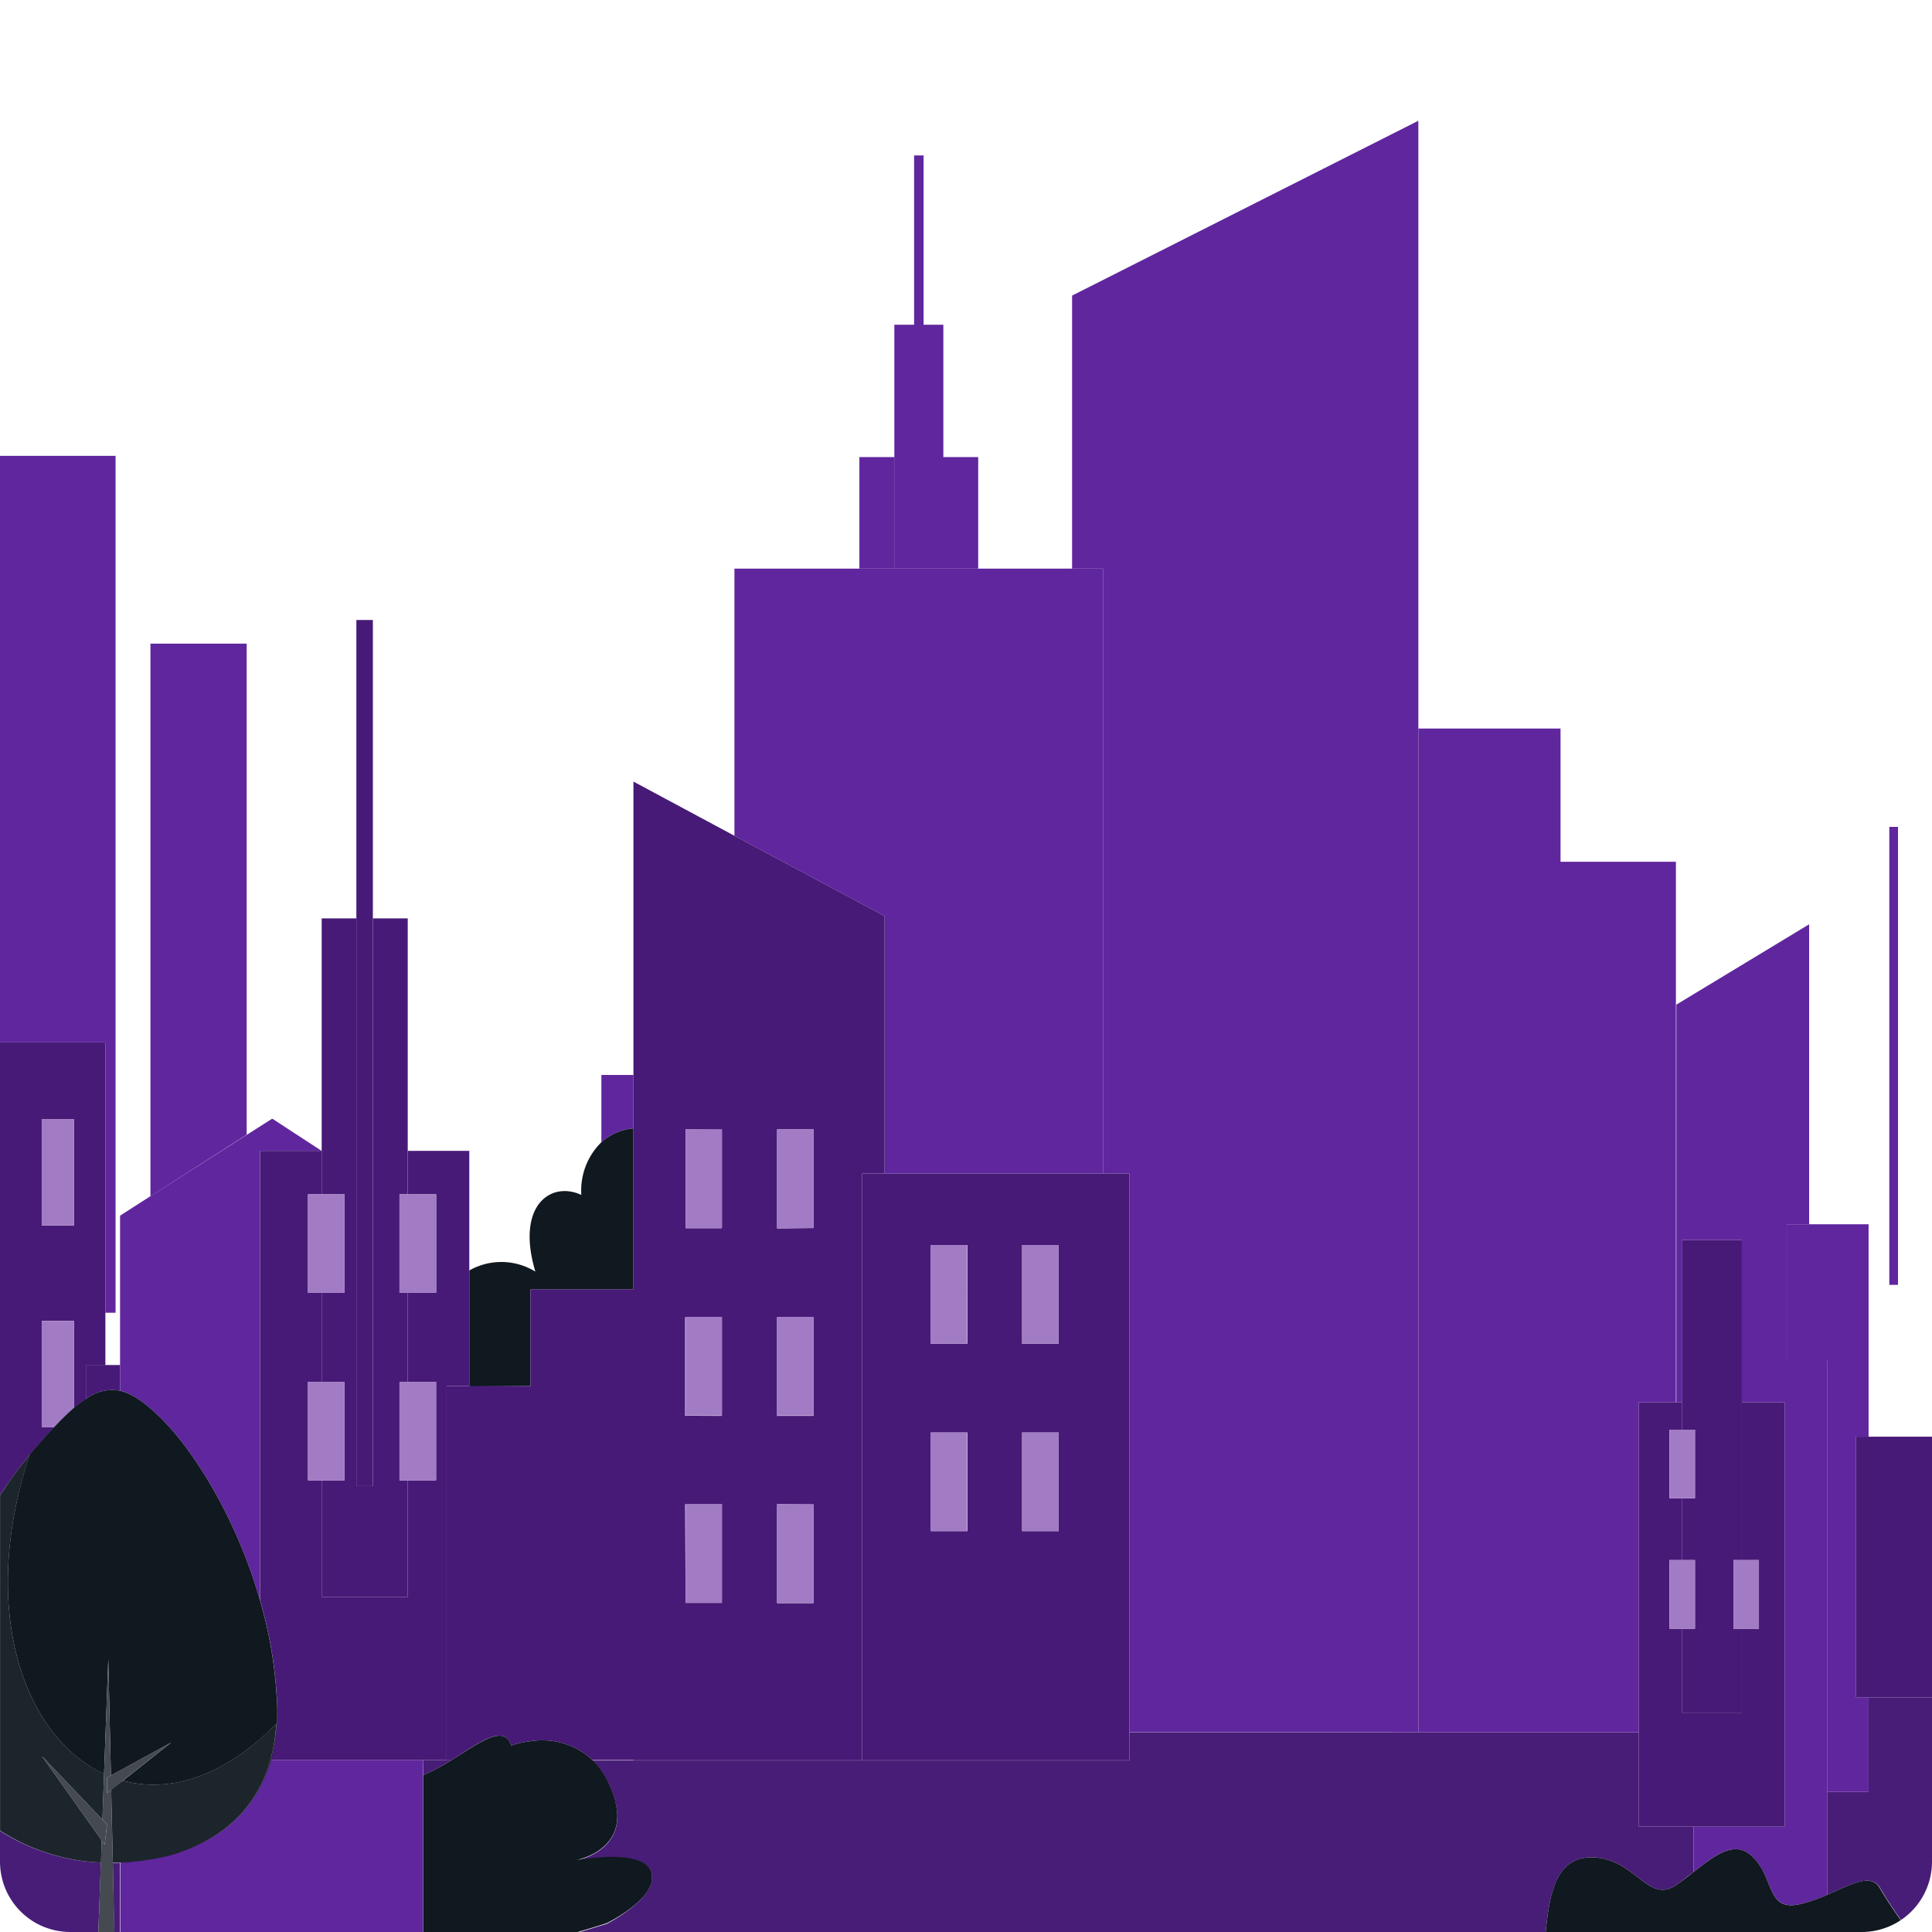 <svg xmlns="http://www.w3.org/2000/svg" id="Шар_1" data-name="Шар 1" viewBox="0 0 220 220"><defs><clipPath id="clip-path"><path class="cls-1" d="M0 0h220v212a8 8 0 01-8 8H8a8 8 0 01-8-8V0z"/></clipPath><clipPath id="clip-path-2"><path class="cls-1" d="M220 0h220v212a8 8 0 01-8 8H228a8 8 0 01-8-8V0z"/></clipPath><style>.cls-1{fill:none}.cls-3{fill:#481d77}.cls-4{fill:#60269e}.cls-5{fill:#471a77}.cls-6{fill:#a27bc5}.cls-7{fill:#101820}.cls-8,.cls-9{fill:#444a50}.cls-8{opacity:.26;isolation:isolate}</style></defs><g clip-path="url(#clip-path)"><path class="cls-3" d="M50.86 200.42h-2.68v1.72a21 21 0 003.2-1.69h-.52zm161.92-7.14v10.77h-4.68v11.7c2.74-1.18 5-2.48 6-.75 1.12 1.94 2.8 4.26 3.34 5H220v-26.72zM12.85 212.12L13 220h.64v-7.89zm168.61-.61c4.81.19 6.18 5.37 9.46 3.12.66-.46 1.3-1 1.93-1.46V208h-6.23v-10.75h-58.01v3.22H67.47a9.3 9.3 0 011.92 2.82c3.27 7.12-3.38 8.5-3.86 8.59.32-.06 7.88-1.44 8.64 1.4s-5.1 5.8-5.1 5.8-1.32.4-3.29 1H176c.45-4.54 1.21-8.73 5.46-8.57zM0 208.48V220h11.2l.29-7.9A23.11 23.11 0 010 208.48z"/><path class="cls-4" d="M28.09 73.29H17.13v62.93l10.96-7.01V73.29zM12 149.48h1.16V51.91H0v66.79h12v30.78z"/><path class="cls-5" d="M1.52 168.06a53.83 53.83 0 014.66-5.53H4.75v-12.11h3.68v9.92a13.87 13.87 0 011.35-1v-3.87H12V118.7H0v51.56c.48-.73 1-1.46 1.51-2.19zm3.23-40.63h3.68v12.11H4.75z"/><path class="cls-5" d="M13.67 158.37v-2.93H9.78v3.87a4.87 4.87 0 013.89-.94z"/><path class="cls-6" d="M4.75 127.43h3.68v12.11H4.75zm3.68 32.91v-9.92H4.75v12.11h1.43a30.05 30.05 0 012.25-2.19z"/><path class="cls-4" d="M97.86 52.05h3.97v12.7h-3.97zm9.56 0h3.97v12.7h-3.97zm-2.25 12.7h2.25V36.98h-2.25v27.77zm-1.08 0V36.98h-2.25v27.77h2.25zm0 0h1.08V17.7h-1.08v47.05zm86.75 94.93V98.13H177.7v99.12h8.92v-37.57h4.22zM177.7 82.96h-16.19v114.27h-3.04v.02h19.23V82.96z"/><path class="cls-4" d="M161.51 82.96V13.75l-39.43 19.91v31.09h3.52v68.88h3.01v63.6h32.9V82.96z"/><path class="cls-4" d="M100.73 104.31v29.32h24.87V64.75H83.63v30.42l17.1 9.14zm-28.6 18.1h-3.65v7.66a6.41 6.41 0 013.65-1.58zm-23.95 78.01H30.81c-1.68 6-6 9.18-10.95 10.66-.47.14-.94.26-1.42.37h-.13q-.69.16-1.38.27h-.16c-.46.07-.92.14-1.38.19h-.11c-.47 0-.94.09-1.4.11h-.19V220h34.47v-17.86zm-29.7-38.78c3.58 3.59 8.47 11.26 11.14 20.65v-51.24h7L31 127.38l-2.87 1.83-11 7-3.46 2.22v19.93c1.42.34 2.93 1.4 4.81 3.28z"/><path class="cls-7" d="M60.4 157.83v-11h11.73v-18.34a6.41 6.41 0 00-3.65 1.58 7.67 7.67 0 00-2.28 6c-3.44-1.61-7.49 1.16-5.24 8.73a7.38 7.38 0 00-7.52-.13v13.21z"/><path class="cls-5" d="M50.86 157.83h2.58v-26.78h-7V136h3.23v11.22h-3.24v10.13h3.23v11.22h-3.23v13.27h-9.8v-13.27h-1.56v-11.22h1.56v-10.13h-1.56V136h1.56v-4.95h-7v51.24a49.35 49.35 0 011.88 10.83 22.06 22.06 0 01-.69 7.3h20.04z"/><path class="cls-5" d="M36.63 136h2.61v11.22h-2.61v10.13h2.61v11.22h-2.61v13.27h9.8v-13.27h-.94v-11.22h.94v-10.13h-.94V136h.94v-31.42h-3.97v64.64h-1.88v-64.64h-3.95V136z"/><path class="cls-5" d="M40.58 169.22h1.88V70.6h-1.88v98.62zm19.82-11.39h-9.54v42.62h.52c3.18-2 6-4.18 6.84-1.69a10.13 10.13 0 012.18-.48zm11.73-11.01H60.4v51.46a8.39 8.39 0 017.07 2.14h4.66zm26.05-13.19h2.55v-29.32l-17.1-9.14L72.13 89v111.45h26.05zm-16-5v11.23h-4.11v-11.25zm-4.16 42.67h4.16v11.23h-4.11zm0-10.09V150h4.16v11.23zM92.65 150v11.23h-4.16V150zm-4.16-10.12v-11.27h4.16v11.23zm4.16 31.44v11.23h-4.16v-11.27z"/><path class="cls-5" d="M125.6 133.63H98.18v66.82h30.43v-66.82zm-9.21 8.14h4.16V153h-4.16zm0 21.35h4.16v11.23h-4.16zM106 141.77h4.16V153H106zm0 21.35h4.16v11.23H106z"/><path class="cls-6" d="M78.07 128.61h4.16v11.23h-4.16zm10.42 0h4.16v11.23h-4.16zm-10.42 21.35h4.16v11.23h-4.16zm10.42 0h4.16v11.23h-4.16zm-10.42 21.32h4.16v11.23h-4.16zm10.42 0h4.16v11.23h-4.16zm17.48-29.51h4.16V153h-4.16zm10.42 0h4.16V153h-4.16zm-10.42 21.35h4.16v11.23h-4.16zm10.42 0h4.16v11.23h-4.16zM39.24 136h-4.17v11.22h4.17V136zm6.25 11.22h4.17V136h-4.17v11.22zm-6.25 10.13h-4.17v11.22h4.17v-11.22zm6.25 11.22h4.17v-11.22h-4.17v11.22z"/><path class="cls-7" d="M74.17 213.23c-.76-2.84-8.32-1.46-8.64-1.4.48-.09 7.13-1.47 3.86-8.59a9.3 9.3 0 00-1.92-2.82 8.39 8.39 0 00-7.07-2.14 10.13 10.13 0 00-2.18.48c-.83-2.49-3.66-.28-6.84 1.69a21 21 0 01-3.2 1.69V220h17.6c2-.57 3.29-1 3.29-1s5.93-2.87 5.1-5.77zM0 170.26c.48-.73 1-1.46 1.51-2.19-.51.73-1.03 1.46-1.51 2.19zm18.29 41.23q-.69.16-1.38.27.69-.1 1.38-.27zm-1.54.3zm3.09-.7zm-6.99 1.03h1c.46 0 .93-.06 1.4-.11-.48 0-.95.09-1.43.11h-.97zm18.65-19a49.35 49.35 0 00-1.88-10.83c-2.67-9.39-7.56-17.06-11.14-20.65-1.88-1.88-3.39-2.94-4.81-3.27a4.87 4.87 0 00-3.89.94 13.87 13.87 0 00-1.35 1c-.44.38-.89.8-1.37 1.28-.3.3-.59.6-.88.91a53.83 53.83 0 00-4.66 5.53c.59-.8 1.21-1.59 1.86-2.39-5.88 17.69-.63 32.16 8.47 36.36l.48-13.06.3 13.24 6.87-3.76-5.5 4.35c5.25 1.41 11.47-.37 17.49-6.51-.54 8.72-5.7 13-11.61 14.82 4.9-1.48 9.27-4.67 11-10.66a22.06 22.06 0 00.62-7.3z"/><path class="cls-3" d="M11.49 212.1A23.09 23.09 0 010 208.46a23.11 23.11 0 0011.49 3.62z"/><path class="cls-8" d="M11.49 212.1A23.09 23.09 0 010 208.46a23.11 23.11 0 0011.49 3.62z"/><path class="cls-4" d="M18.42 211.46h-.13z"/><path class="cls-8" d="M18.42 211.46h-.13z"/><path class="cls-4" d="M16.91 211.76h-.16z"/><path class="cls-8" d="M16.91 211.76h-.16z"/><path class="cls-7" d="M11.58 209.57l-6.83-9.63 6.91 7.26.19-5.21c-9.1-4.19-14.35-18.66-8.47-36.32-.65.8-1.27 1.59-1.86 2.39-.53.73-1 1.46-1.51 2.19v38.2a23.09 23.09 0 0011.49 3.64z"/><path class="cls-8" d="M11.58 209.57l-6.83-9.63 6.91 7.26.19-5.21c-9.1-4.19-14.35-18.66-8.47-36.32-.65.8-1.27 1.59-1.86 2.39-.53.73-1 1.46-1.51 2.19v38.2a23.09 23.09 0 0011.49 3.64z"/><path class="cls-7" d="M31.47 196.26c-6 6.14-12.24 7.92-17.49 6.51l-1.32 1 .19 8.31h1c.48 0 .95-.06 1.43-.11h.11c.46 0 .92-.12 1.38-.19h.16q.69-.1 1.38-.27h.13c.48-.11.95-.23 1.42-.37 5.91-1.85 11.07-6.14 11.61-14.88z"/><path class="cls-8" d="M31.47 196.26c-6 6.14-12.24 7.92-17.49 6.51l-1.32 1 .19 8.31h1c.48 0 .95-.06 1.43-.11h.11c.46 0 .92-.12 1.38-.19h.16q.69-.1 1.38-.27h.13c.48-.11.95-.23 1.42-.37 5.91-1.85 11.07-6.14 11.61-14.88z"/><path class="cls-9" d="M12.85 212.12l-.19-8.31-.47.37v-1.77l.44-.24-.3-13.24-.48 13.06-.19 5.21.53.55-.27 2.31-.34-.49-.09 2.53h-.01l-.28 7.9h1.83l-.18-7.88z"/><path class="cls-9" d="M4.75 199.94l6.83 9.63.34.49.27-2.31-.53-.55-6.91-7.26zm9.23 2.83l5.52-4.36-6.87 3.76-.44.24v1.77l.47-.37 1.32-1.04z"/><path class="cls-4" d="M215.14 94.16h.99v52.15h-.99zm-23.63 47.05h6.84v13.67h5.11v-15.47h2.55v-34.16l-15.12 9.15v45.28h.62v-18.47z"/><path class="cls-4" d="M211.35 163.6h1.43v-24.19h-9.32v15.47h4.64v49.17h4.68v-10.77h-1.43V163.6z"/><path class="cls-4" d="M203.46 154.88h-5.11v4.8h4.87V208h-10.37v5.17c2.45-1.92 4.61-3.67 6.66-1.79 2.58 2.36 1.53 6.39 5.59 5.42a18.66 18.66 0 003-1.05v-60.87z"/><path class="cls-5" d="M203.22 159.68h-4.87v17.97h1.94v7.81h-1.94v9.56h-6.84v-9.56h-1.4v-7.81h1.4v-7.04h-1.4v-7.81h1.4v-3.12h-4.89V208h16.6v-48.32z"/><path class="cls-5" d="M191.51 141.21v21.59h1.5v7.81h-1.5v7.04h1.5v7.81h-1.5v9.56h6.84v-9.56h-.96v-7.81h.96v-36.44h-6.84zm19.84 22.39v29.68H220V163.6h-8.65z"/><path class="cls-6" d="M193.01 170.61v-7.81h-2.9v7.81h2.9zm0 14.85v-7.81h-2.9v7.81h2.9zm4.38 0h2.9v-7.81h-2.9v7.81z"/><path class="cls-7" d="M208.1 215.75a18.66 18.66 0 01-3 1.05c-4.06 1-3-3.06-5.59-5.42-2-1.88-4.21-.13-6.66 1.79-.63.5-1.27 1-1.93 1.46-3.28 2.25-4.65-2.93-9.46-3.12-4.25-.16-5 4-5.45 8.49h41.39c-.54-.74-2.22-3.06-3.34-5-.99-1.73-3.22-.43-5.96.75z"/></g><g clip-path="url(#clip-path-2)"><path class="cls-5" d="M220 163.6h.03v29.68H220z"/></g></svg>